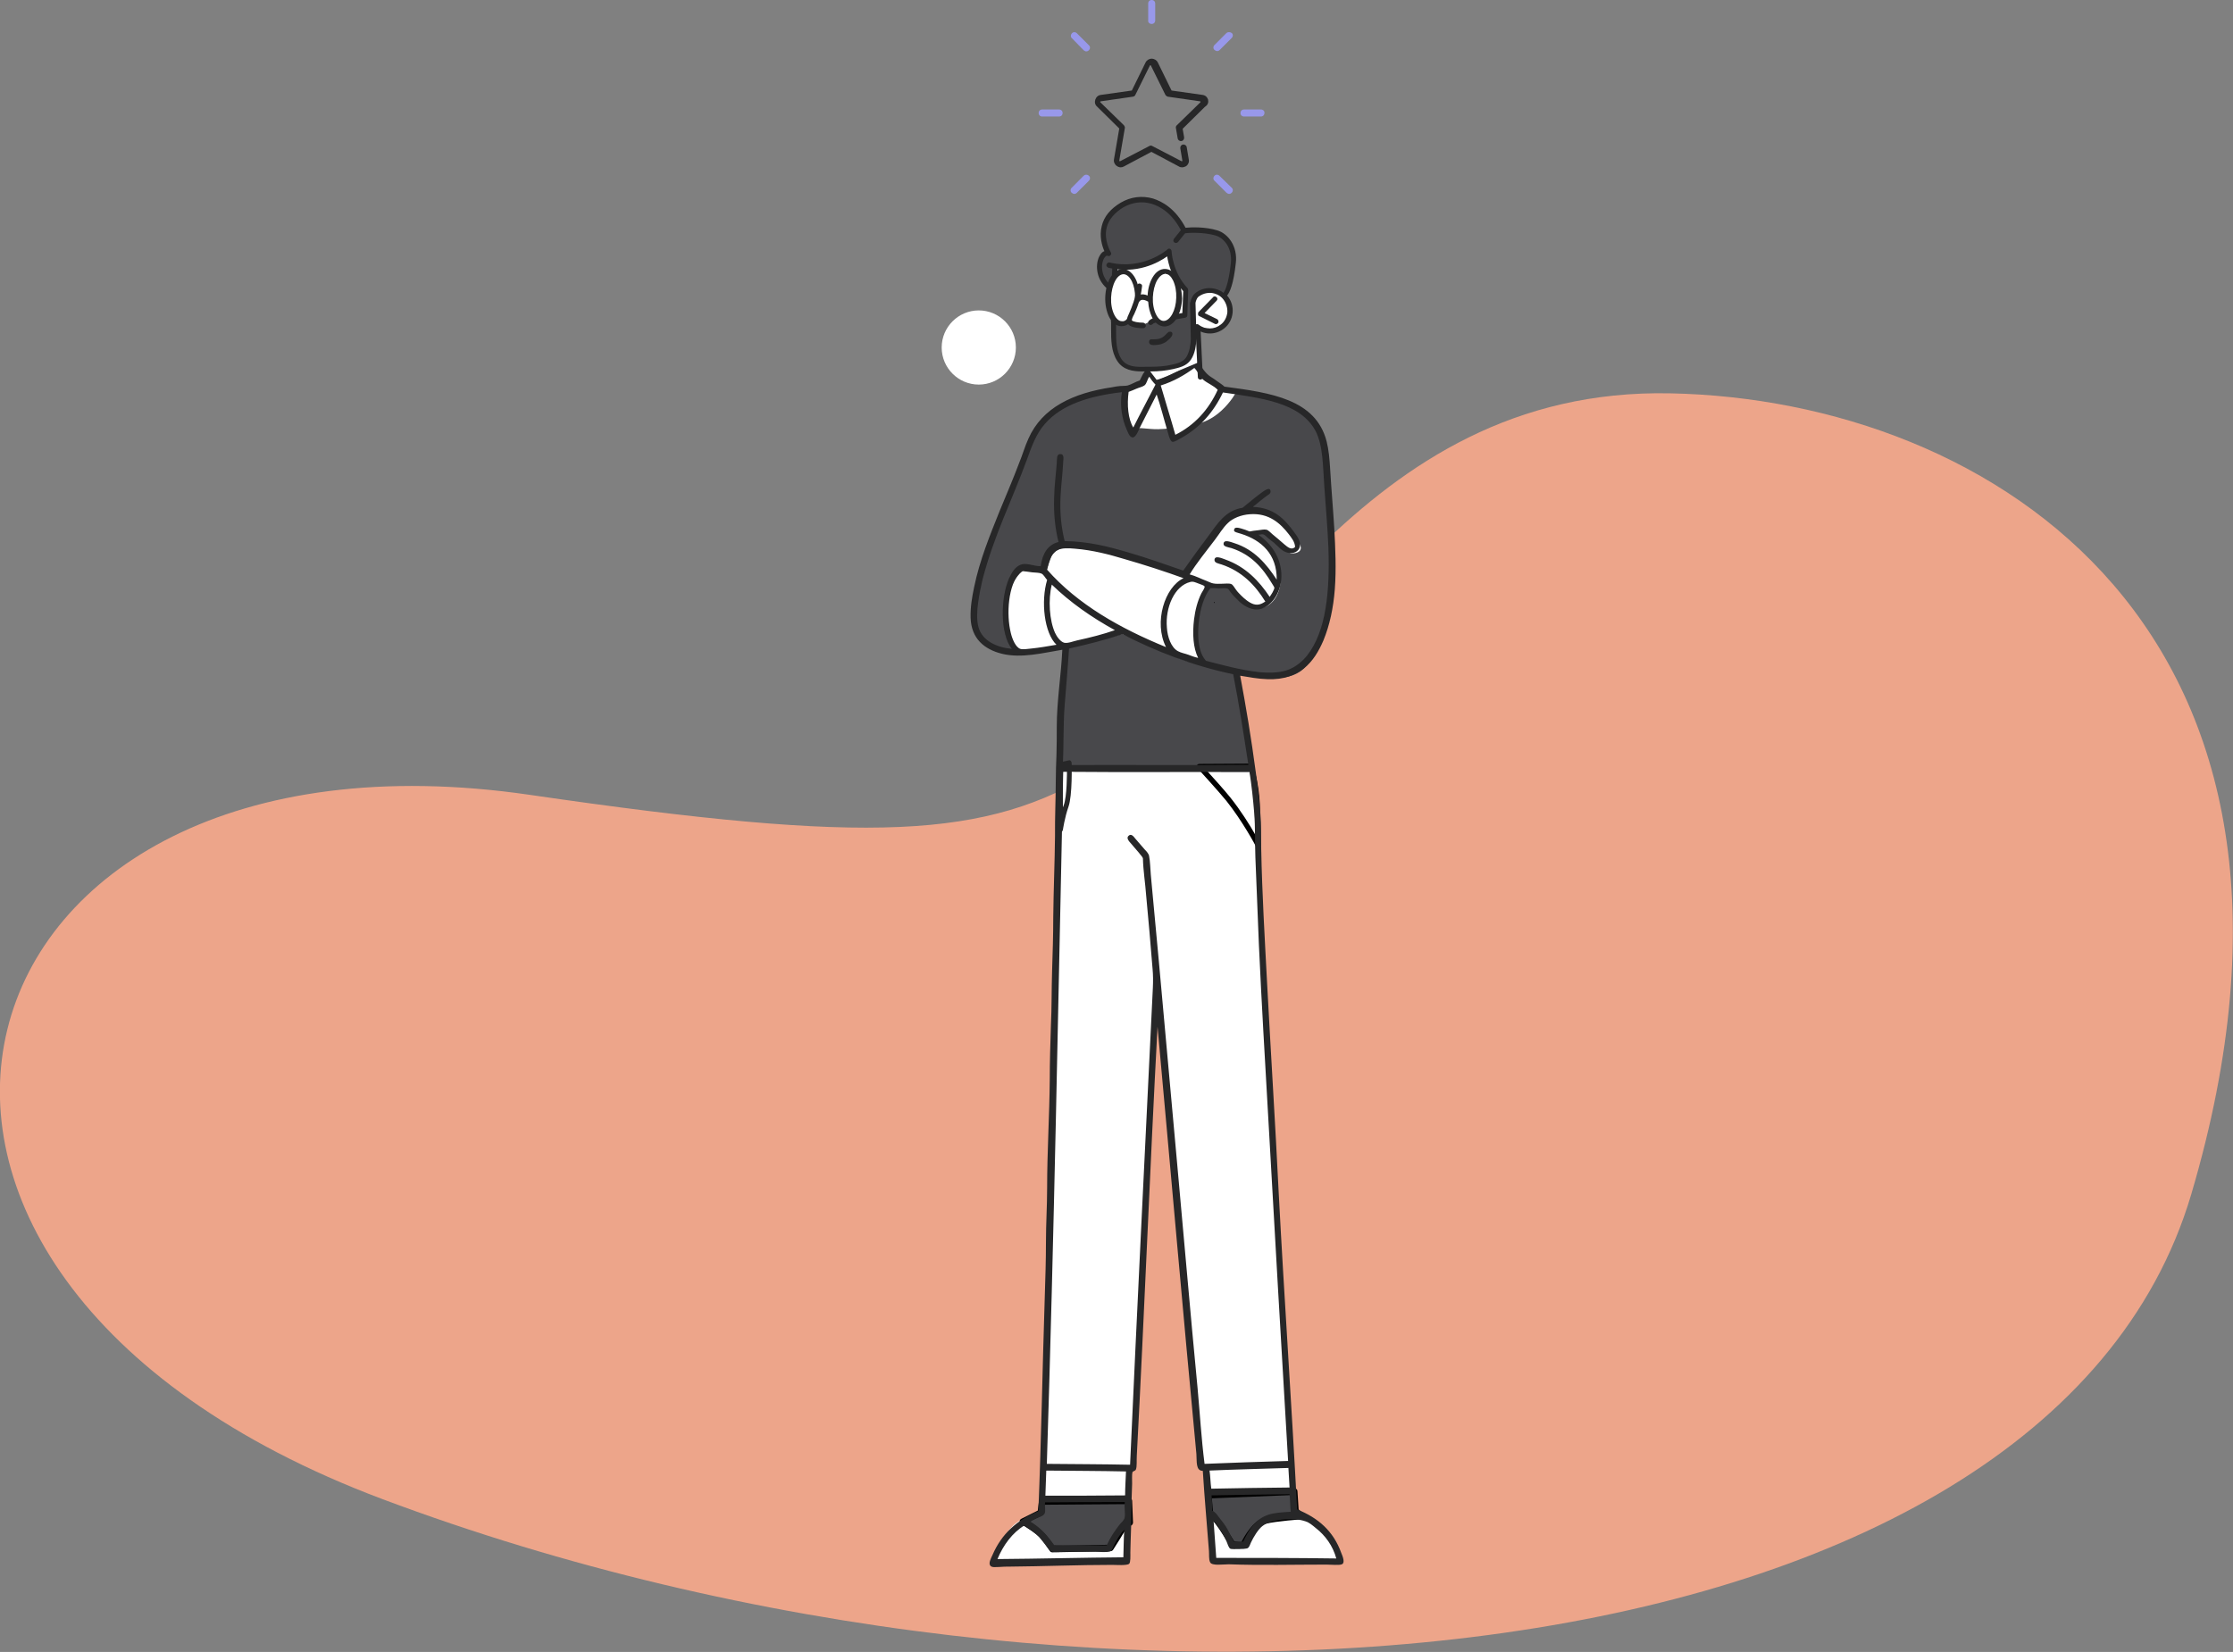 <?xml version="1.0" encoding="utf-8"?>
<!-- Generator: Adobe Illustrator 22.0.1, SVG Export Plug-In . SVG Version: 6.00 Build 0)  -->
<svg version="1.1" id="Слой_1" xmlns="http://www.w3.org/2000/svg" xmlns:xlink="http://www.w3.org/1999/xlink" x="0px" y="0px"
	 width="764.5px" height="565.7px" viewBox="0 0 764.5 565.7" style="enable-background:new 0 0 764.5 565.7;" xml:space="preserve"
	>
<rect x="0" y="0" width="764.5" height="565.7" fill="#808080" stroke="none"/>
<style type="text/css">
	.st0{fill:#EDA58A;}
	.st1{fill-rule:evenodd;clip-rule:evenodd;fill:#FFFFFF;}
	.st2{fill:#48484B;}
	.st3{fill-rule:evenodd;clip-rule:evenodd;fill:#D4D4D4;}
	.st4{fill-rule:evenodd;clip-rule:evenodd;fill:#48484B;}
	.st5{fill:#272728;}
	.st6{fill-rule:evenodd;clip-rule:evenodd;fill:#272728;}
	.st7{fill-rule:evenodd;clip-rule:evenodd;}
	.st8{fill:#FFFFFF;}
	.st9{fill:#9898EA;}
</style>
<path class="st0" d="M131,513.4C379.3,606.6,700.5,577,750.2,409c57.1-193.1-68.7-272.1-178.3-274.3
	c-107.1-2.2-148.1,99.6-196.1,129.1c-38.2,23.5-77.7,25.4-194.4,8.4C-20.7,242.7-76.7,435.4,131,513.4z"/>
<g>
	<g>
		<path class="st1" d="M335.1,106.3c7,0,12.7,5.7,12.7,12.7c0,7-5.7,12.7-12.7,12.7c-7,0-12.7-5.7-12.7-12.7
			C322.4,112,328.1,106.3,335.1,106.3z"/>
	</g>
</g>
<path class="st1" d="M455,525.9c-3.3-5.8-11.5-8.2-11.5-8.2s-9.8-171.3-11.2-191.8c-1.4-20.5-1.4-43.6-2.6-57
	c-1.1-13.4-6.1-38.1-6.1-38.1s8.3,0.8,13.7,1.3c5.3,0.5,13.3-6.9,17.3-17.8c4.1-11,0.8-50.4-0.4-59.9c-1.3-9.5-5.5-13-11.3-15.9
	c-5.7-3-25.1-5.5-25.1-5.5l-5.6-4.7l-2-4c-0.3,0-0.5-0.1-0.8-0.1c-0.9,0.2-1.9,0.3-2.8,0.4c-1.5,1.2-3.2,2-4.9,2.8
	c-1.8,0.8-3.5,1.2-5.5,0.7c-0.8-0.2-1.6-0.6-2.3-1.1c-0.2,0-0.3-0.1-0.5-0.1l-2.5,4.4l-5.8,1.8c0,0-6.6,0-19.6,4.7
	c-11.3,4.1-14.9,19-14.9,19s-4.7,11.7-8.6,20.7c-3.9,9-10,27.8-8.7,36c1.3,8.2,9.4,10.1,14.2,10.5c4.8,0.4,17.2-3.1,17.2-3.1
	s-1.4,11.4-1.9,30.5c-1.8,76-5.6,265.4-5.6,265.4s-5.4,1.8-9.6,5c-4.2,3.2-8,13.6-8,13.6l46.5-1.1l-0.1-31.9l2.4,0.3l7.7-163.8
	l15.1,163.3l2,0.4l2.3,32.3l43.7-0.1C459.1,534.7,458.3,531.8,455,525.9z"/>
<g>
	<path class="st2" d="M452.7,148.9c-2.7-12.8-29.5-14.6-29.5-14.6s-1.6,3.2-5.1,6.4c-3.5,3.2-6.7,4-6.7,4l-9,5.6l-1.4-3.7
		c0,0-3.7,0.6-6.9,0.3c-3.2-0.3-4-0.3-4-0.3l-1.9,1.9c0,0-2.1-4.5-2.9-7.5c-0.8-2.9,0.3-7.2,0.3-7.2s-14.9-1-26.1,8.3
		c-6.8,5.7-20.8,41.2-24.8,57.4c-4,16.2,1.4,20.8,8.3,22.9c1.6,0.5,3.7,0.7,6,0.8c-1.1-1.1-3.6-4.5-4.2-12.9
		c-0.7-10.9,5.9-15.3,5.9-15.3l7.1,1.3c0,0,0.2,0,1.8-4.8c1.5-4.9,7.8-4.8,15.4-3.6c7.6,1.3,31.2,9.4,31.2,9.4s11.3-15.1,14.8-19.6
		c3.5-4.5,11.6-2.5,15.3-0.7c3.8,1.8,7.9,7.4,8.8,9.6c1,2.2-1.1,3-2.9,2.9c-1.7,0-8.5-6.7-8.5-6.7h-6.7c0,0,11.9,3.9,11.5,15.4
		c-0.1,4.5-2.3,9.3-6.9,10.1c-4.6,0.8-10.2-7.2-10.2-7.2h-7.2c0,0-2.4,2.9-4.2,10.4c-1.7,7.4,1.8,15.9,1.7,15.9c0,0-4.3-0.2-9.7-2.7
		c-5.4-2.5-17.8-7.6-17.8-7.6s-8.3,2.4-16.2,3.9c-5.5,1.1-10.9,1.8-14.5,2.3c6.1-0.3,11.9-1.2,11.9-1.2s-2.4,13-2.4,19.1
		c0,5.7-0.2,20.7-0.5,21.8c1.9-0.7,66.2,0,66.2,0l-5.6-32.7c0,0,16.2,5.2,23.1-1.2c6.9-6.4,10.2-21.4,10.2-32.6
		C456.7,188.8,455.4,161.7,452.7,148.9z"/>
</g>
<g>
	<g>
		<path class="st3" d="M386.3,513.9l0.3,7.5c0,0-1.7,0.5-3.4,3.4c-1.7,2.9-3.3,5.3-3.3,5.3l-19.7,0.4c0,0-2.5-4.1-4.7-5.8
			c-2.2-1.7-5.5-3.7-5.5-3.7l6.1-3.1l0.4-3.8L386.3,513.9z"/>
	</g>
	<g>
		<path class="st3" d="M413.8,512l0.5,6.1c0,0,2.3,2.4,3.9,4.9c1.7,2.5,3.7,5.9,3.7,5.9l3.7,0.3c0,0,3.5-7.4,7.2-8.3
			c3.8-0.9,12.5-1.5,12.5-1.5l-2-1.9l-0.4-6.7L413.8,512z"/>
	</g>
</g>
<g>
	<g>
		<path class="st4" d="M386.3,513.9l0.3,7.5c0,0-1.7,0.5-3.4,3.4c-1.7,2.9-3.3,5.3-3.3,5.3l-19.7,0.4c0,0-2.5-4.1-4.7-5.8
			c-2.2-1.7-5.5-3.7-5.5-3.7l6.1-3.1l0.4-3.8L386.3,513.9z"/>
	</g>
	<g>
		<path class="st4" d="M413.8,512l0.5,6.1c0,0,2.3,2.4,3.9,4.9c1.7,2.5,3.7,5.9,3.7,5.9l3.7,0.3c0,0,3.5-7.4,7.2-8.3
			c3.8-0.9,12.5-1.5,12.5-1.5l-2-1.9l-0.4-6.7L413.8,512z"/>
	</g>
</g>
<g>
	<g>
		<path d="M360.3,531.6c-0.4,0-0.7-0.2-0.9-0.5c0,0-2.4-4-4.4-5.5c-2.1-1.7-5.3-3.6-5.4-3.6c-0.3-0.2-0.5-0.6-0.5-1
			c0-0.4,0.2-0.7,0.6-0.9l5.6-2.8l0.4-3.2c0.1-0.5,0.5-1,1.1-1l29.7-0.2c0.6,0.1,1.1,0.5,1.1,1l0.3,7.5c0,0.5-0.3,0.9-0.8,1.1
			c0,0-1.3,0.5-2.7,2.9c-1.7,2.9-3.3,5.2-3.3,5.3c-0.2,0.3-0.5,0.5-0.9,0.5L360.3,531.6C360.3,531.6,360.3,531.6,360.3,531.6z
			 M352.3,521.1c1.1,0.7,2.7,1.7,3.9,2.7c1.9,1.5,3.8,4.4,4.6,5.6l18.6-0.4c0.5-0.8,1.7-2.6,2.9-4.7c1.2-2.1,2.4-3.1,3.2-3.5
			l-0.2-5.7l-27.7,0.2l-0.3,2.9c0,0.4-0.3,0.7-0.6,0.8L352.3,521.1z"/>
	</g>
	<g>
		<path d="M425.7,530.3c-0.1,0-3.8-0.3-3.8-0.3c-0.3,0-0.7-0.2-0.8-0.5c0,0-2-3.4-3.7-5.9c-1.6-2.4-3.8-4.7-3.8-4.7
			c-0.2-0.2-0.3-0.4-0.3-0.7l-0.5-6.1c0-0.3,0.1-0.6,0.3-0.8c0.2-0.2,0.5-0.4,0.8-0.4l29.2-1.2c0.7,0,1.1,0.4,1.1,1l0.4,6.2l1.7,1.6
			c0.3,0.3,0.4,0.7,0.3,1.1c-0.1,0.4-0.5,0.7-0.9,0.7c-0.1,0-8.7,0.6-12.3,1.5c-2.7,0.7-5.6,5.8-6.5,7.7
			C426.5,530.1,426.1,530.3,425.7,530.3z M422.6,527.9l2.4,0.2c1-2,4.1-7.4,7.6-8.2c2.6-0.6,7.4-1.1,10.3-1.4l-0.2-0.2
			c-0.2-0.2-0.3-0.4-0.3-0.7l-0.4-5.6l-27.1,1.1l0.4,4.6c0.7,0.7,2.4,2.7,3.8,4.8C420.4,524.4,422,526.9,422.6,527.9z"/>
	</g>
</g>
<g>
	<g>
		<path class="st1" d="M410.7,262.5c0,0,7.4,8.1,9.9,11.3c5.7,7.1,10.2,15.8,10.2,15.8s-0.3-8.7-0.4-14.5
			c-0.2-6.4-2.1-12.6-2.1-12.6L410.7,262.5z"/>
	</g>
	<g>
		<path class="st1" d="M366.1,261.3c0,0,0.3,10.8-1.1,14.7c-1.4,3.8-2,8.1-2,8.1l-0.1-22.1L366.1,261.3z"/>
	</g>
</g>
<g>
	<g>
		<path d="M430.8,290.4c-0.3,0-0.6-0.2-0.8-0.5c0-0.1-4.6-8.7-10.1-15.6c-2.5-3.1-9.8-11.1-9.9-11.2c-0.2-0.3-0.3-0.6-0.2-1
			c0.1-0.3,0.5-0.5,0.8-0.5l17.6-0.1c0.4,0,0.8,0.3,0.9,0.6c0.1,0.3,1.9,6.4,2.2,12.9c0.2,5.8,0.4,14.5,0.4,14.5
			c0,0.4-0.3,0.8-0.7,0.9C431,290.4,430.9,290.4,430.8,290.4z M412.7,263.4c2.3,2.5,6.7,7.4,8.6,9.8c3.5,4.4,6.7,9.5,8.5,12.7
			c-0.1-3.1-0.2-7.4-0.3-10.8c-0.2-5-1.4-10-1.9-11.8L412.7,263.4z"/>
	</g>
	<g>
		<path class="st5" d="M363,285c-0.5,0-0.9-0.4-0.9-0.9l-0.1-22.1c0-0.4,0.3-0.8,0.7-0.9l3.2-0.7c0.3-0.1,0.5,0,0.7,0.2
			c0.2,0.2,0.3,0.4,0.3,0.7c0,0.4,0.3,11.1-1.1,15c-1.3,3.7-1.9,7.9-1.9,7.9C363.8,284.6,363.5,285,363,285z M363.8,262.7l0.1,13.8
			c0.1-0.3,0.2-0.5,0.3-0.8c1.1-3,1.1-10.5,1.1-13.3L363.8,262.7z"/>
	</g>
</g>
<g>
	<path class="st6" d="M459.2,531.8c-2.7-7.5-7.9-12-15.1-14.9c-1.9-36.1-4.4-72-6.3-108.1c-1.2-24.3-2.7-47.9-4-72.3
		c-0.8-15.3-1.7-30.4-2-45.6c-0.1-3.2,0-6.3-0.1-9.4c-0.3-5.9-1-11.6-1.8-17.3c-1.5-11.3-3.3-22.1-5.3-32.8c3.1,0.5,6.1,1.1,9.5,1.2
		c10.8,0.3,15.8-5.8,19-13.3c2.1-5.1,3.4-11,3.9-17.6c0.5-6.7,0.2-13.9-0.2-20.9c-0.4-6.6-1-13.3-1.4-20.1c-0.2-3.5-0.5-6.7-1.2-9.5
		c-3.7-14.5-19.1-16.7-35-18.8c-0.7-0.7-1.6-1.2-2.4-1.8c-0.8-0.6-1.7-1.2-2.5-1.7c-1.7-1.2-2.7-2.9-3.9-4.6c0,0,0,0,0-0.1
		c-0.4,0-0.8-0.1-1.2-0.2c-0.7,0.1-1.4,0.3-2.1,0.4c-3,2.3-6.5,4.2-10.5,5.5c-0.5-0.7-1.1-1.4-1.6-2.2c-0.4-0.2-0.9-0.4-1.2-0.7
		c-0.5-0.1-1-0.3-1.4-0.6c-0.3,0.6-0.8,1.2-1.1,1.7c-0.4,0.8-0.8,1.6-1.1,2.2c-1.4,0.4-2.7,1.3-4.1,1.7c-0.8,0.2-1.8,0.1-2.7,0.2
		c-0.9,0.1-1.7,0.2-2.6,0.4c-13.5,2-24,7-28.7,17.6c-1.2,2.6-2,5.5-3.2,8.4c-2.1,5.6-4.5,11.1-6.7,16.5c-3.2,8-6.8,16.7-8.7,26
		c-0.7,3.3-1.3,6.8-1.2,10.4c0.2,7.2,4.7,10.9,10.8,12.4c6.6,1.6,14-0.3,20.6-1.4c-0.4,8.7-1.9,17.5-1.9,26.5c0,3.1,0,6.2-0.1,9.4
		c-0.3,6.1-0.2,12.3-0.4,18.5c-0.1,3.1-0.1,6.2-0.1,9.4c-0.1,9.3-0.5,18.4-0.6,27.7c0,6.2-0.2,12.4-0.4,18.6
		c-0.2,6.2-0.1,12.4-0.4,18.6c-0.2,6.2-0.4,12.4-0.4,18.6c-0.1,12.3-0.9,24.6-0.9,37c0,6.2-0.4,12.3-0.4,18.5
		c0,6.2-0.2,12.4-0.4,18.6c-0.8,24.7-1.2,49.3-2.2,73.6c-7.3,3-12.6,7.8-15.7,15c-0.4,0.9-1.3,2.5-0.9,3.4c0.4,1.1,2.1,0.7,3.5,0.7
		c1-0.1,2.1-0.1,2.9-0.1c12.1-0.1,23.8-0.6,35.5-0.6c1.2,0,5.1,0.3,5.8-0.4c0.5-0.5,0.4-2.6,0.4-3.9c0-1.5,0.1-2.8,0.1-3.9
		c0.3-6.8,0.2-12.9,0.5-19.6c0-0.8-0.1-3.3,0.1-3.9c0.2-0.5,1-0.4,1.2-1c0.4-1,0.2-3.2,0.3-4.7c2.6-48.7,4.5-98.7,7.1-146.9
		c4.4,48.1,8.7,97.9,13.3,146.3c0.2,2.5-0.3,5.8,2.2,5.8c0.6,9.7,1.4,18.1,2.1,27.4c0.1,1.2-0.1,2.9,0.4,3.9
		c0.6,1.3,4.4,0.7,6.4,0.7c10.9,0.4,22.1,0.1,33.4,0.1c1.6,0,4.5,0.3,5.3-0.1C460.6,535.2,459.7,533,459.2,531.8z M427.4,261.9
		c-21,0.2-42.6,0-63.5,0.1c0.3-6.9,0.1-13.8,0.6-20.4c0.5-6.6,1.1-13,1.5-19.5c6.3-1.4,12.5-3,18.3-4.9
		c11.4,5.8,23.7,10.7,37.9,13.7C424.2,241.1,425.8,251.5,427.4,261.9z M424.9,182.8c7,2.2,12.3,7,12.2,15.7
		c-3.4-5.2-7.6-10.3-14.5-12.5c-1-0.3-3.7-1.5-3.7,0.3c0,0.9,1.6,1.1,2.7,1.4c6.7,2.2,10.6,6.6,14,12.3c0.2,0.4,0.7,1,0.7,1.3
		c0,0.5-0.5,1.2-0.7,1.7c-0.3,0.5-0.6,0.9-0.9,1.4c-3.6-5.4-8.2-10.3-15.2-12.8c-0.9-0.3-3.6-1.6-3.7,0.1c-0.1,1.1,1.5,1.3,2.4,1.6
		c6.9,2.3,11.5,7,15,12.7c-1.1,0.7-2.3,1.4-4,0.9c-1.6-0.5-3.2-1.9-4.3-3c-0.5-0.5-1.2-1.2-1.7-1.9c-0.6-0.8-1.1-1.8-1.7-2
		c-0.8-0.3-2.1-0.1-3-0.1c-1,0-2.1,0.1-3.1-0.1c-0.7-0.1-1.6-0.6-2.4-0.9c-1.9-0.7-3.5-1.6-5.7-2.2c2.3-3.8,5.5-7.7,8.6-11.8
		c1.6-2.1,2.8-4.2,4.5-5.8c1.6-1.6,4.5-2.8,7.5-3c6.6-0.5,10.5,3.2,13.3,6.8c0.9,1.2,2.1,2.6,2.2,4.4c-1.3,1.3-2.7-0.1-3.7-0.9
		c-1.4-1.2-2.5-2.2-4-3.4c-0.6-0.5-1.5-1.5-2.1-1.6c-0.8-0.2-2,0.1-3,0.2c-0.9,0.1-1.9,0.2-2.8,0.4c-0.9-0.4-1.8-0.7-2.8-1
		c-0.8-0.2-2.5-0.8-2.5,0.6C422.3,182.2,424,182.5,424.9,182.8z M407.5,199.3c1-0.3,1.9,0.2,3,0.6c0.7,0.3,1.6,0.5,1.9,0.9
		c0.2,0.4-0.7,1.7-1.1,2.4c-1.3,2.6-2.1,5.7-2.5,8.9c-0.6,4.9-0.3,9.8,1.4,13.2c-1.3-0.3-2.4-0.7-3.4-1.1c-1.1-0.4-2.4-0.6-3.5-1.2
		c-2.3-1.2-3.6-4.8-3.8-8.1C398.9,208.1,402.1,200.6,407.5,199.3z M399.2,221.6c-15.7-6.4-30.2-14.6-40.7-26.5
		c0.6-2.9,1.3-5.5,3.5-6.7c1.5-0.8,3.9-0.7,6-0.5c6.2,0.5,11.8,2,16.8,3.5c7.3,2.1,14,4.3,20.4,6.6
		C398.8,201,394.9,213.1,399.2,221.6z M408.9,126c1.2,1.2,1.8,2.9,3,4c1.5,1.3,3.6,2,5,3.5c-3.1,6.8-7.9,12.1-14.5,15.4
		c-1.6-5.7-3.4-11.3-5-16.9C401.9,130.6,405.6,128.4,408.9,126z M386.4,134.2c0.9-0.3,1.7-0.7,2.7-1.1c0.9-0.4,2-0.6,2.7-1.1
		c0.9-0.7,0.9-2,1.7-3c0.6,1,1.3,1.9,2.1,2.7c-2.5,4.9-5.1,9.7-7.6,14.7C386.2,143.5,385.8,138.6,386.4,134.2z M346.4,222.2
		c-5.3-0.5-10.1-2.8-11.4-7.4c-0.7-2.6-0.5-5.8-0.1-8.6c0.4-2.8,0.9-5.3,1.5-7.8c3.9-15,10-26.9,15.1-40.8c1.7-4.7,3.2-9,6.2-12.4
		c5.8-6.7,15.3-9.6,26.4-10.9c-0.8,4.5,0.1,9.4,1.6,12.7c0.4,0.9,1,2.8,2.1,2.8c1.1,0,2.1-2.6,2.4-3.3c2-3.9,3.9-7.6,5.8-11.4
		c1.4,4,2.4,8.2,3.7,12.5c0.3,1,0.8,3.5,1.7,3.7c0.8,0.1,2.2-0.9,3-1.3c6.5-3.6,11.1-8.9,14.3-15.6c13.1,1.9,26.3,3.4,31.6,13
		c2.7,5,2.6,12.2,3.1,19.2c0.5,7.1,1.1,13.8,1.4,20.9c0.5,14.9-0.7,28.6-7.3,37c-1.7,2.1-3.8,3.8-6.3,4.8c-2.7,1.1-6.3,1.2-9.9,0.9
		c-6.5-0.7-12.5-2.4-18.4-3.9c-2.6-2.8-3-8.1-2.5-13c0.5-4.8,1.8-9.1,4-11.9c0.9,0,1.8,0,2.9,0.1c1,0,2.2-0.2,3,0.1
		c0.4,0.2,0.7,0.8,1,1.2c0.9,1.2,2.2,2.4,3.2,3.4c1.5,1.3,4.3,3.2,7.3,2.3c4.4-1.3,7.6-7.2,6.8-13.2c-0.7-5.7-4.2-9.7-7.8-12.2
		c0.6,0.1,1.1-0.3,1.7-0.1c0.5,0.1,1.2,0.9,1.8,1.4c0.7,0.6,1.2,1,1.8,1.4c1.6,1.4,2.8,3.1,4.9,3.5c1.9,0.4,3.6-0.4,4-2
		c0.5-2.1-1.2-4-2.1-5.3c-3.2-4.3-6.8-8.1-13.8-8.4c-0.1-0.3,0.4-0.4,0.6-0.6c1.3-1.1,2.5-2.1,4-3.2c0.6-0.4,1.3-0.7,1.3-1.5
		c-0.1-2-2.6,0.1-3.2,0.5c-2.2,1.6-4.5,3.6-6.4,5.1c-5.9,0.9-8.6,5.5-11.5,9.4c-3,4-6,8.1-8.8,12.1c-6.4-2.2-12.5-4.4-19.1-6.3
		c-6.5-1.9-13.3-3.7-21.5-3.8c-1.1-4.6-1.7-9.4-1.4-15.3c0.2-4.1,0.7-7.5,0.9-11.7c0.1-1.3,0.4-2.9-1.1-2.8c-1.2,0.1-1,1.6-1.1,3.1
		c-0.3,4.1-0.8,7.6-0.9,11.8c-0.2,5.8,0.4,10.8,1.5,15.2c-3.8,1-5.5,4.1-6.1,8.3c-2.3,0-4.2-1-6.2-0.7c-2.4,0.5-3.7,2.8-4.7,5
		C342.6,204.7,342.3,217,346.4,222.2C346.5,222.1,346.5,222.5,346.4,222.2z M353,222.1c-1.2,0.1-2.7,0.4-3.7,0.1
		c-1.6-0.6-2.7-3.3-3.2-5.3c-1.7-6.7-0.8-16.7,2.9-20.5c0.2-0.2,0.9-0.8,1.2-0.8c0.8,0.1,2,0.2,3.2,0.4c1.1,0.1,2.4,0.1,3.1,0.4
		c0.8,0.3,1.4,1.6,2,2.2c-2.2,7.3-1,18.2,3.2,22.2C358.7,221.3,356,221.8,353,222.1z M361.2,216.7c-1.9-4.2-2.4-11.3-1.1-16.5
		c6.3,6.1,13.6,11.2,21.6,15.6c-4,1.4-8.3,2.5-12.9,3.5c-1.4,0.3-3.2,1.1-4.5,0.8C363,219.7,361.8,218,361.2,216.7z M384.6,533.3
		c-13.7,0.1-28.8,0.5-43.1,0.6c2-4.8,5.1-9,9.2-11.5c1.7,1.1,3.5,2.3,5.1,4c0.6,0.7,1.3,1.6,2,2.5c0.7,0.9,1.4,2.1,2.1,2.4
		c1.1,0.4,3.5,0.1,5,0.1H375c1.5,0,3.7,0.3,5-0.1c0.7-0.2,0.9-1.1,1.3-1.9c1-2,2.2-4.2,3.6-5.5C384.7,527.1,384.7,530.2,384.6,533.3
		z M385,519.9c-0.2,0.7-1.1,1.5-1.7,2.2c-1.7,2.2-3.2,4.4-4.4,7.1c-6.1,0.1-11.9-0.1-18-0.1c-2.2-3.1-4.7-6-8.1-8
		c0.7-0.5,1.5-0.9,2.4-1.3c0.7-0.3,2-0.7,2.4-1.4c0.5-1,0-2.4,0.2-3.9c8.8-0.1,18.2-0.1,27.3-0.1C384.8,516.4,385.4,518.3,385,519.9
		z M385.2,512.1c-9.1,0.1-18.2,0.1-27.3,0.1c0.1-2.8,0.2-5.6,0.3-8.4c0-0.1,0-0.2,0.1-0.2c9,0.1,18.2,0.1,27.2,0.3
		C385.4,506.6,385.2,509.3,385.2,512.1z M412.4,501.3c-1.1-8.6-1.6-17.3-2.4-26c-2.5-26-4.7-51.9-7.1-78.1
		c-2.8-30.3-5.4-60.6-8.3-91.1c-0.2-2.2-0.4-4.4-0.6-6.5c-0.2-2.2-0.2-4.5-0.6-6.5c-0.1-0.7-0.9-1.6-1.5-2.2c-1.1-1.3-2-2.3-3.2-3.7
		c-0.5-0.6-1.4-2-2.4-0.9c-0.7,0.7,0.2,1.8,0.6,2.2c1.2,1.4,1.8,2.1,3,3.5c0.4,0.6,1.3,1.4,1.4,2c0.1,4.2,0.8,8.4,1.1,12.6
		c0.8,8.3,1.5,16.7,2.2,25.2c0.2,2.2,0.2,4.2,0.1,6.4c-2.6,53.6-5.4,109.8-7.8,163.4c-9.5-0.2-19-0.2-28.5-0.3
		c2.5-78.3,3.9-157.9,5.6-236.8c0-0.1,0-0.2,0.1-0.2c21.2,0.2,42.6,0,63.7,0.1c0.7,4.5,1.2,9.2,1.6,14c0.4,5,0.2,10.1,0.4,15.2
		c0.4,10,0.8,20.1,1.2,29.9c0.9,19.8,2.1,39.6,3.2,59.1c2.2,39.4,4.5,78.7,6.8,117.7C431.4,500.6,421.9,500.9,412.4,501.3z
		 M414.1,503.6c8.8-0.4,18.2-0.6,27-0.9c0.1,2.3,0.3,4.4,0.4,6.7c-9,0.1-17.9,0.2-26.8,0.4C414.4,507.7,414.4,505.5,414.1,503.6z
		 M414.8,512.1c8.8-0.2,18.1-0.3,26.7-0.4c0.2,1.7,0.2,4.1,0.4,6c-2.9,0.2-5.4,0.3-7.6,1c-4.6,1.5-6.7,5.2-8.7,9.2
		c-1,0.1-2,0.1-3.1,0.1c-1.1-1.8-1.8-3.7-2.9-5.4c-0.5-0.8-1.2-1.6-1.8-2.4c-0.9-1.1-1.5-2.3-2.8-2.9
		C415.1,515.6,414.9,514,414.8,512.1z M416.4,533.5c-0.3-4.2-0.6-8.3-0.9-12.5c0.2-0.1,0.4,0.2,0.4,0.3c1.6,1.9,2.8,3.9,4,6.5
		c0.4,0.9,0.7,2.3,1.4,2.6c0.5,0.2,5.2,0.1,5.8-0.2c0.6-0.3,0.9-1.3,1.2-2c0.9-1.9,2.4-4.4,3.9-5.6c1.9-1.5,4.9-2.1,7.8-2.3
		c2.5-0.2,5,0,7,0.7c1.3,0.4,2.4,1.4,3.5,2.3c3.2,2.5,5.8,6,7,10.4C443.6,533.5,430.2,533.5,416.4,533.5z"/>
</g>
<g>
	<path class="st7" d="M415.6,206.2c0.2-0.1,0.3,0.1,0.3,0.3C415.7,206.5,415.6,206.4,415.6,206.2z"/>
</g>
<path class="st8" d="M410.1,124.2l-0.1-12.3c0,0,8.3,2.2,10-1.8c1.7-4,0.4-8-1.6-9.1c-2.1-1.1-8.3-2.6-10.8,2.8l1,9.6
	c0,0,1.6,10.8-6.7,12.1c-8.3,1.3-10.1,0.8-10.1,0.8l1.6,0.4l2.6,3.4L410.1,124.2z"/>
<path class="st8" d="M400.2,86c0,0-7.8,6.6-18.9,5l0.3,3c0,0-2,2.8-2,8.2c0,5.5,2,7.8,2,7.8s2.4,1.9,5,0.1c0,0,2,2,4.7,1.3
	c2.7-0.7,3.3-1.9,4.5-2.1c0,0,1.1,2,3.5,1.4c2.4-0.5,2.9-2.3,2.9-2.3s2.5,1.2,3.7-0.9c1.2-2.1,0.2-8,0.2-8S400.5,93.6,400.2,86z"/>
<path class="st2" d="M419.1,101.1c0,0,3.6-5.4,3.2-12.2c-0.3-6.8-3.4-8.6-5.8-9.2c-2.4-0.6-10.9-0.9-10.9-0.9s-3-6.2-7.5-8.4
	c-4.5-2.2-10.3-3.2-15,0.3c-4.6,3.6-7.1,9.7-3.5,15.2l-0.1,0.7c0,0-3.1,0.4-3.3,5c-0.2,4.6,3.3,6.5,3.3,6.5l2-4l0.3-3.1
	c0,0,11.1,1.3,17.9-5.2c0,0,1.8,9.4,6.2,12.8l-0.2,8.7c0,0-1.7,0.8-3.3,0.9c0,0-1.7,2.7-3.6,2.4c-1.9-0.3-3.2-1.5-3.2-1.5
	s-3.1,1.7-4,2c-1,0.2-4.2-0.5-4.7-1.2l-0.6-0.1c0,0-2.1,1.7-4.7-0.2l-0.4,0.2c0,0,0.2,7.2,0.3,8.9c0,1.6,2.1,7.6,9.1,7.5
	c7-0.1,12.7-0.7,15.2-2.7c2.4-2,3-7.1,2.8-10c-0.2-2.9-0.2-10.4-0.2-10.4S411.7,97.2,419.1,101.1z"/>
<path class="st5" d="M411,112.4c0-0.5-0.4-0.8-0.9-0.8c0,0,0,0,0,0c-0.2,0-0.5,0.1-0.6,0.3c-0.2,0.2-0.2,0.4-0.2,0.6l0.8,16.7
	c0,0.5,0.4,0.8,0.9,0.8l0,0c0.2,0,0.5-0.1,0.6-0.3c0.2-0.2,0.2-0.4,0.2-0.6L411,112.4z"/>
<path class="st5" d="M381.7,90.8c-0.3,0-0.5,0.1-0.6,0.2c-0.2,0.2-0.3,0.4-0.3,0.6l-0.1,2.6c0,0.5,0.4,0.9,0.9,0.9h0
	c0.5,0,0.9-0.4,0.9-0.9l0.1-2.6C382.5,91.2,382.1,90.8,381.7,90.8z"/>
<g>
	<path class="st5" d="M416.8,78.9c-4.2-1.3-9.2-1.1-10.9-0.9c-3.5-6.6-8-9-11.1-10c-3.8-1.1-7.7-0.6-11.1,1.4
		c-3.5,2.1-5.7,4.7-6.5,8c-0.9,3.5,0.1,6.8,0.9,8.6c-0.6,0.2-1.1,0.7-1.5,1.4c-1.6,2.5-1.7,7.9,2.4,11.4c0.2,0.2,0.4,0.2,0.6,0.2
		c0.2,0,0.4-0.1,0.6-0.3c0.3-0.4,0.3-0.9-0.1-1.2c-3.3-2.9-3.3-7.2-2-9.2c0.3-0.4,0.7-0.9,1.1-0.7c0.4,0.2,0.8,0.1,1-0.2
		c0.3-0.3,0.3-0.7,0.1-1c-0.1-0.2-2.5-4.2-1.4-8.5c0.7-2.7,2.6-5,5.7-6.9c3-1.7,6.4-2.2,9.7-1.2c2.9,0.9,7.1,3.2,10.3,9.6
		c0.2,0.3,0.5,0.5,0.9,0.5c0.6-0.1,6.3-0.6,10.8,0.8c2.4,0.7,5.7,3.9,5.1,9.5c-0.8,7.3-2.1,9.5-2.5,10.1c-1.1-0.9-2.5-1.4-4-1.6
		c-2.1-0.2-4.2,0.4-5.8,1.8c-1.3,1.1-1.6,3.3-1.7,3.4c0,0.1,0.3,10.9,0.3,12.2c-0.1,2-0.4,4.4-1.6,6.3c-1.1,1.6-3.1,2.1-5,2.5
		c-2.1,0.5-4.4,0.7-7.3,0.7c-0.4,0-0.8,0-1.3,0c-3.3,0.1-6.7,0.2-8.6-2.7c-1.8-2.8-1.8-6.4-1.8-10c0-0.8,0-1.6,0-2.3
		c0-0.2,0-0.6,0-1.1V109l-1.7-0.1l0,0.3c0,0-0.1,0.9,0,1.2c0,0.7,0,1.4,0,2.1l0,0.2c0,3.6,0,7.7,2.1,10.9c2,3.1,5.3,3.6,8.6,3.6
		c0.5,0,1,0,1.5,0c0.4,0,0.8,0,1.3,0c3,0,5.4-0.3,7.7-0.8c2.1-0.5,4.6-1,6.1-3.2c1.5-2.2,1.8-5,1.9-7.2c0-0.4,0-1.7,0-3.3
		c2.9,2.1,6.8,2,9.6-0.3c1.6-1.3,2.6-3.2,2.8-5.3c0.2-2.1-0.4-4.1-1.8-5.8c0,0-0.1-0.1-0.1-0.1c0.9-1,2.2-3.8,3-11.1
		C423.8,84.3,420.4,80,416.8,78.9z M410.2,101.7c1.3-1,2.8-1.5,4.5-1.4c1.6,0.2,3.1,0.9,4.1,2.2c1,1.3,1.5,2.9,1.4,4.5
		c-0.2,1.6-0.9,3.1-2.2,4.1c-2.2,1.8-5.3,1.9-7.6,0.1c-0.2-0.1-0.3-0.2-0.5-0.2c-0.2,0-0.3,0-0.4,0.1c-0.1-3.2-0.2-6.9-0.2-7.3
		C409.3,103.4,409.7,102.2,410.2,101.7z"/>
	<path class="st5" d="M410.5,108.2l5.4,2.7c0.1,0.1,0.3,0.1,0.4,0.1c0.3,0,0.6-0.2,0.8-0.5c0.2-0.4,0-1-0.4-1.2l-4.3-2.1l4.1-4.2
		c0.2-0.2,0.3-0.4,0.3-0.6c0-0.2-0.1-0.5-0.3-0.6c-0.2-0.2-0.4-0.3-0.6-0.3c0,0,0,0,0,0c-0.2,0-0.5,0.1-0.6,0.3l-4.9,5
		c-0.2,0.2-0.3,0.5-0.2,0.8C410.1,107.8,410.3,108.1,410.5,108.2z"/>
</g>
<path class="st5" d="M405.9,78.2c-0.4-0.3-0.9-0.2-1.2,0.1l-2.8,3.5c-0.1,0.2-0.2,0.4-0.2,0.6c0,0.2,0.1,0.4,0.3,0.6
	c0.2,0.1,0.3,0.2,0.6,0.2c0.3,0,0.5-0.1,0.7-0.3l2.8-3.5c0.1-0.2,0.2-0.4,0.2-0.6C406.2,78.5,406.1,78.3,405.9,78.2z"/>
<g>
	<path class="st5" d="M391.3,110.5c-1.5,0-3.4-0.3-3.8-0.8c0-0.5,0.3-1.2,0.8-2.1c0.9-2,2.2-4.9,2.7-9.6c0-0.2,0-0.5-0.2-0.6
		s-0.4-0.3-0.6-0.3c-0.5-0.1-0.9,0.3-1,0.8c-0.4,4.4-1.7,7.2-2.5,9.1c-0.5,1.1-0.9,1.9-0.9,2.7c0,0.5,0.1,1,0.5,1.4
		c1.2,1.3,4.5,1.3,5.1,1.3c0.5,0,0.9-0.4,0.9-0.9C392.2,110.9,391.8,110.5,391.3,110.5z"/>
	<path class="st5" d="M396.6,109.3c-0.1-0.2-0.2-0.4-0.4-0.5c-0.2-0.1-0.4-0.1-0.7-0.1c-0.9,0.3-1.4,0.5-2.1,1.1
		c-0.4,0.3-0.4,0.9-0.1,1.2c0.2,0.2,0.4,0.3,0.6,0.3c0.2,0,0.4-0.1,0.6-0.2c0.4-0.4,0.7-0.5,1.4-0.7c0.2-0.1,0.4-0.2,0.5-0.4
		C396.7,109.7,396.7,109.5,396.6,109.3z"/>
</g>
<path class="st5" d="M406.5,98.6c-5.1-5.4-5.4-12.6-5.4-12.6c0-0.3-0.2-0.6-0.5-0.8c-0.3-0.1-0.7-0.1-0.9,0.2
	c-0.1,0.1-8.2,7.2-19.8,4.5c-0.5-0.1-0.9,0.2-1.1,0.7c-0.1,0.5,0.2,0.9,0.7,1.1c9.7,2.3,17-1.7,20.1-3.9c0.4,2.5,1.6,7.6,5.5,11.9
	l-0.3,7.5c-0.9,0.2-2.4,0.4-2.6,0.4c-0.5,0.1-0.8,0.5-0.8,1c0.1,0.4,0.4,0.8,0.9,0.8l0.1,0c0.4-0.1,3.3-0.6,3.4-0.6
	c0.4-0.1,0.7-0.4,0.7-0.8l0.3-8.6C406.7,99,406.7,98.7,406.5,98.6z"/>
<path class="st5" d="M403.1,95.3c-1-2-2.5-3.2-4.3-3.2c-1.6,0-3.1,1-4.2,2.9c-1,1.7-1.6,3.9-1.7,6.2c-0.9-0.4-1.8-0.5-2.6-0.3
	c-0.1,0-0.1,0-0.2,0.1c-0.2-5-2.6-8.8-5.7-8.9c-1.6,0-3.1,1-4.2,2.9c-1.1,1.8-1.7,4.2-1.8,6.7c-0.1,2.5,0.4,4.9,1.3,6.8
	c1,2,2.5,3.2,4.2,3.2h0.1c1.1,0,2-0.4,2.9-1.2c0.2-0.2,0.3-0.4,0.3-0.6c0-0.2-0.1-0.5-0.2-0.6c-0.3-0.4-0.9-0.4-1.2,0
	c-0.6,0.6-1.1,0.8-1.7,0.7c-1,0-1.9-0.8-2.6-2.2c-0.8-1.6-1.2-3.7-1.1-5.9c0.1-2.2,0.6-4.3,1.5-5.9c0.8-1.4,1.8-2.1,2.8-2.1
	c0,0,0,0,0,0c2.2,0.1,4,3.8,3.9,8c0,0.1,0,0.2,0.1,0.3c0,0-0.1,0.1-0.1,0.1c-0.3,0.4-0.1,0.9,0.3,1.2c0.1,0.1,0.3,0.1,0.5,0.1
	c0.3,0,0.6-0.2,0.7-0.4c0,0,0.3-0.4,0.8-0.5c0.6-0.1,1.3,0.1,2.2,0.6c0.1,2,0.6,3.8,1.3,5.3c1,2,2.5,3.2,4.3,3.2h0
	c3.2,0,5.8-4.1,6-9.6C404.6,99.5,404.1,97.1,403.1,95.3z M402.7,102c-0.1,4.3-2.1,7.9-4.3,7.9c0,0,0,0,0,0c-1,0-1.9-0.8-2.6-2.2
	c-0.8-1.6-1.2-3.7-1.1-5.9c0.1-2.2,0.6-4.3,1.5-5.9c0.8-1.3,1.8-2.1,2.7-2.1v-0.3l0.1,0.3c1,0,1.9,0.8,2.6,2.2
	C402.4,97.7,402.8,99.8,402.7,102z"/>
<g>
	<path class="st6" d="M400.4,113.6c0.5-0.1,1,0.1,1,0.8c0,1-1.8,2.4-2.4,2.8c-0.9,0.5-1.7,0.8-2.8,0.9c-1.1,0.1-2.7,0.3-2.8-0.9
		c0-1.2,0.8-1,1.6-1c1.4,0,2.2-0.2,3-0.7c0.9-0.5,1.4-1.4,2.2-1.9C400.3,113.7,400.3,113.6,400.4,113.6z"/>
</g>
<path class="st5" d="M413.6,34.1c-0.3-0.9-1-1.5-1.9-1.6L401.1,31l-4.7-9.6c-0.4-0.8-1.2-1.3-2.1-1.3c-0.9,0-1.7,0.5-2.1,1.3
	l-4.7,9.6l-10.6,1.5c-0.9,0.1-1.6,0.7-1.9,1.6c-0.3,0.9-0.1,1.8,0.6,2.4l7.6,7.5l-1.8,10.5c-0.2,0.9,0.2,1.8,0.9,2.3
	c0.4,0.3,0.9,0.5,1.4,0.5c0.4,0,0.7-0.1,1.1-0.3l9.4-5l9.4,5c0.3,0.2,0.7,0.3,1.1,0.3c0.5,0,1-0.2,1.4-0.4c0.7-0.5,1.1-1.4,0.9-2.3
	l-0.7-4.2c-0.1-0.6-0.7-1-1.3-0.9c-0.6,0.1-1,0.7-0.9,1.3l0.7,4.2c0,0.1,0,0.1-0.1,0.2c-0.1,0.1-0.1,0-0.2,0l-10-5.2
	c-0.3-0.2-0.7-0.2-1,0l-10,5.2c-0.1,0-0.1,0-0.2,0c0,0-0.1-0.1-0.1-0.2l1.9-11.1c0.1-0.4-0.1-0.7-0.3-1l-8.1-7.9c0,0-0.1-0.1,0-0.2
	c0-0.1,0.1-0.1,0.1-0.1l11.1-1.6c0.4-0.1,0.7-0.3,0.8-0.6l5-10.1c0.1-0.1,0.2-0.1,0.3,0l5,10.1c0.2,0.3,0.5,0.5,0.8,0.6l11.1,1.6
	c0.1,0,0.1,0.1,0.1,0.1c0,0.1,0,0.1,0,0.2l-8.1,7.9c-0.3,0.3-0.4,0.6-0.3,1l0.6,3.5c0.1,0.6,0.7,1,1.3,0.9c0.6-0.1,1-0.7,0.9-1.3
	l-0.5-2.9l7.6-7.5C413.6,35.9,413.8,35,413.6,34.1z"/>
<path class="st9" d="M362.6,37.5h-5.8c-0.7,0-1.2,0.5-1.2,1.2s0.5,1.2,1.2,1.2h5.8c0.7,0,1.2-0.5,1.2-1.2
	C363.8,38,363.3,37.5,362.6,37.5z"/>
<path class="st9" d="M431.7,37.5h-5.8c-0.7,0-1.2,0.5-1.2,1.2c0,0.7,0.5,1.2,1.2,1.2h5.8c0.7,0,1.2-0.5,1.2-1.2
	C433,38,432.4,37.5,431.7,37.5z"/>
<path class="st9" d="M371,60.2l-4.1,4.1c-0.5,0.5-0.5,1.3,0,1.7c0.2,0.2,0.6,0.4,0.9,0.4c0.3,0,0.6-0.1,0.9-0.4l4.1-4.1
	c0.5-0.5,0.5-1.3,0-1.7C372.3,59.7,371.5,59.7,371,60.2z"/>
<path class="st9" d="M419.9,11.3l-4.1,4.1c-0.5,0.5-0.5,1.3,0,1.7c0.2,0.2,0.6,0.4,0.9,0.4s0.6-0.1,0.9-0.4l4.1-4.1
	c0.5-0.5,0.5-1.3,0-1.7C421.1,10.9,420.4,10.9,419.9,11.3z"/>
<path class="st9" d="M394.3,8.2c0.7,0,1.2-0.5,1.2-1.2V1.2c0-0.7-0.5-1.2-1.2-1.2c-0.7,0-1.2,0.5-1.2,1.2V7
	C393,7.7,393.6,8.2,394.3,8.2z"/>
<path class="st9" d="M417.5,60.2c-0.5-0.5-1.3-0.5-1.7,0c-0.5,0.5-0.5,1.3,0,1.7l4.1,4.1c0.2,0.2,0.6,0.4,0.9,0.4s0.6-0.1,0.9-0.4
	c0.5-0.5,0.5-1.3,0-1.7L417.5,60.2z"/>
<path class="st9" d="M371,17.2c0.2,0.2,0.6,0.4,0.9,0.4c0.3,0,0.6-0.1,0.9-0.4c0.5-0.5,0.5-1.3,0-1.7l-4.1-4.1
	c-0.5-0.5-1.3-0.5-1.7,0c-0.5,0.5-0.5,1.3,0,1.7L371,17.2z"/>
</svg>

